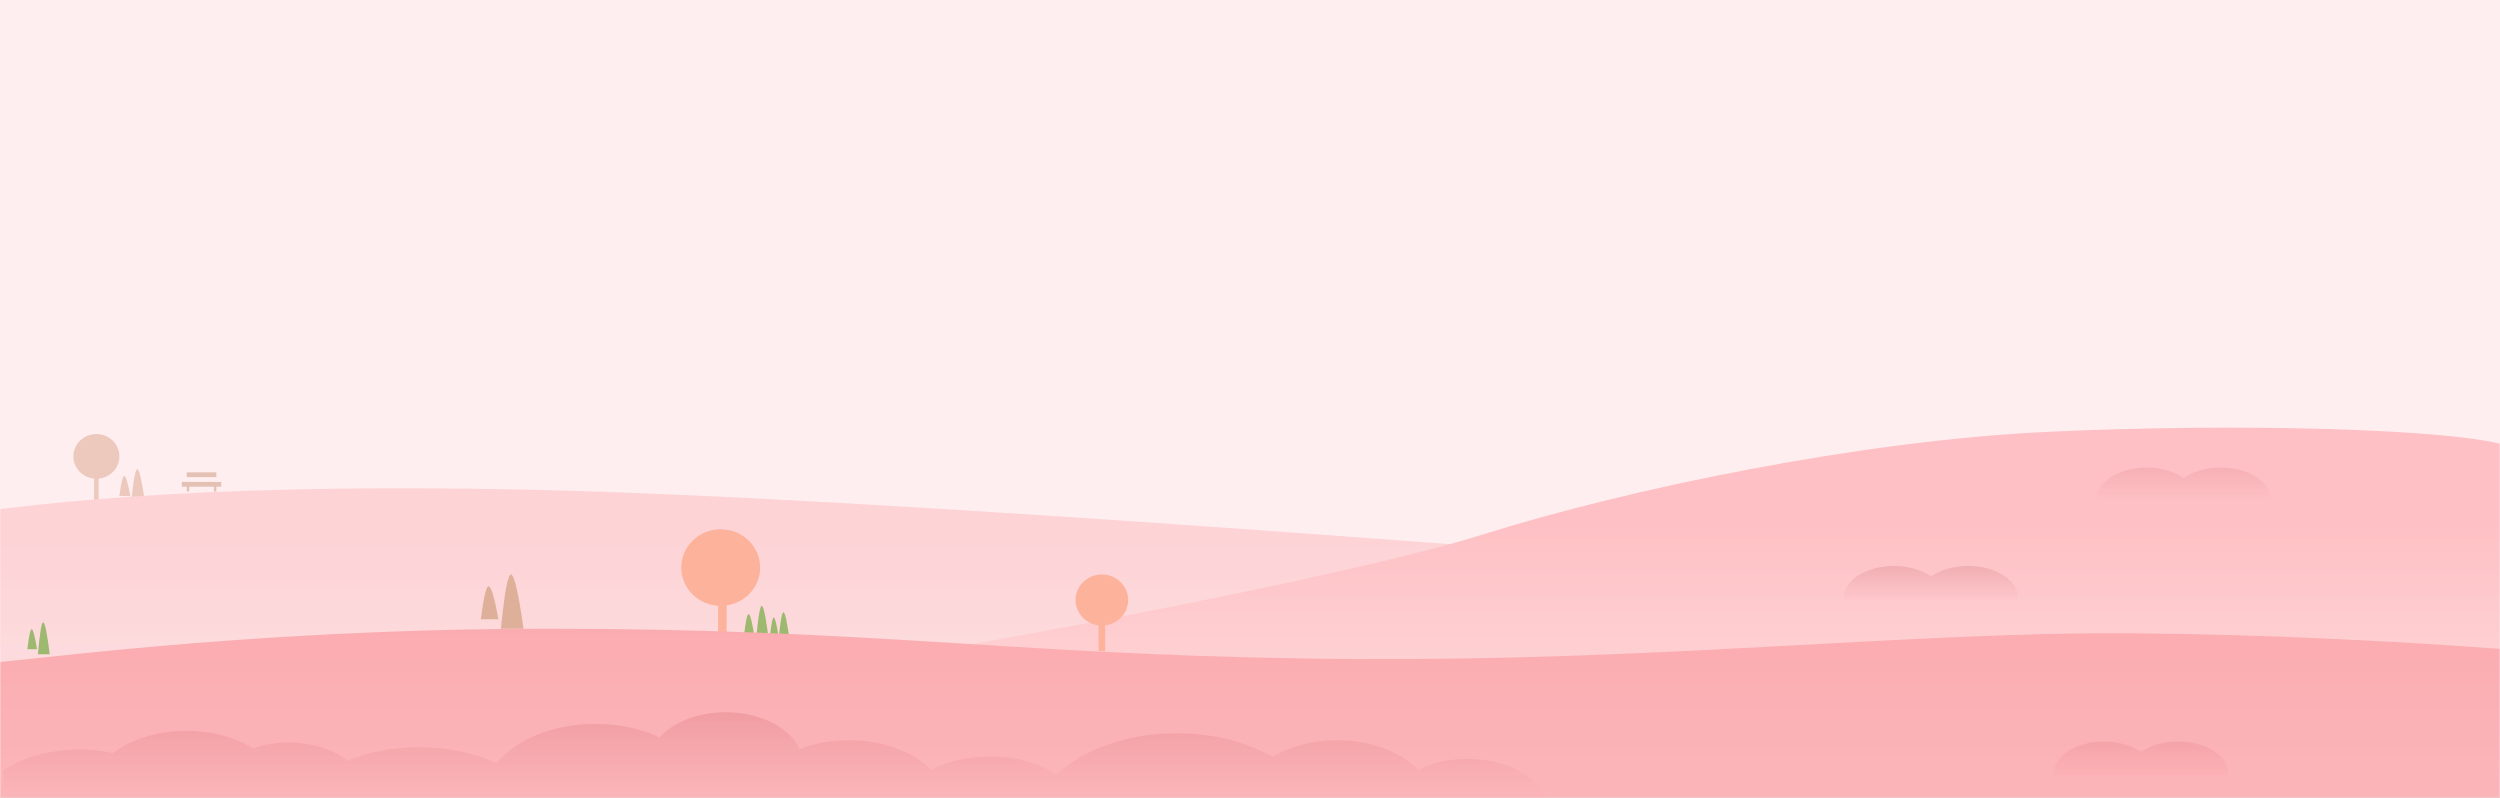 <svg xmlns="http://www.w3.org/2000/svg" xmlns:xlink="http://www.w3.org/1999/xlink" width="940" height="300" viewBox="0 0 940 300">
  <rect x="0" y="0" width="940" height="300" fill="#333333" stroke="none"/>
  <defs>
    <polygon id="header-bg-a" points="0 0 940 0 940 300 0 300"/>
    <linearGradient id="header-bg-c" x1="50%" x2="50%" y1="201.957%" y2="18.417%">
      <stop offset="0%" stop-color="#FCEFF0"/>
      <stop offset="100%" stop-color="#FCC7CB"/>
    </linearGradient>
    <linearGradient id="header-bg-d" x1="50%" x2="50%" y1="125.225%" y2="28.052%">
      <stop offset="0%" stop-color="#FFE8E9"/>
      <stop offset="100%" stop-color="#FDADB2"/>
    </linearGradient>
    <linearGradient id="header-bg-e" x1="50%" x2="50%" y1="265.142%" y2="0%">
      <stop offset="0%" stop-color="#FAB5BB"/>
      <stop offset="100%" stop-color="#FA9096"/>
    </linearGradient>
    <linearGradient id="header-bg-f" x1="50%" x2="50%" y1="100%" y2="2.655%">
      <stop offset="0%" stop-color="#FB9EA4"/>
      <stop offset="100%" stop-color="#EB7C83"/>
    </linearGradient>
    <linearGradient id="header-bg-g" x1="50%" x2="50%" y1="100%" y2="2.655%">
      <stop offset="0%" stop-color="#FB989E"/>
      <stop offset="100%" stop-color="#F0858C"/>
    </linearGradient>
    <linearGradient id="header-bg-h" x1="50%" x2="50%" y1="100%" y2="2.655%">
      <stop offset="0%" stop-color="#FFB8BD"/>
      <stop offset="100%" stop-color="#EB949A"/>
    </linearGradient>
    <linearGradient id="header-bg-i" x1="50%" x2="50%" y1="100%" y2="2.655%">
      <stop offset="0%" stop-color="#FDADB3"/>
      <stop offset="100%" stop-color="#F3979E"/>
    </linearGradient>
  </defs>
  <g fill="none" fill-rule="evenodd">
    <mask id="header-bg-b" fill="#fff">
      <use xlink:href="#header-bg-a"/>
    </mask>
    <use fill="#FFEEEF" xlink:href="#header-bg-a"/>
    <g mask="url(#header-bg-b)" opacity=".7">
      <g transform="translate(-52.714 160.8)">
        <g opacity=".6" transform="translate(80.307 2.4)">
          <g fill="#D39576">
            <ellipse cx="8.648" cy="8.4" rx="8.648" ry="8.4"/>
            <polygon points="7.784 14.08 9.513 14.08 9.513 26.4 7.784 26.4"/>
          </g>
          <path fill="#D39576" d="M0 10.099C.674 4.905 1.303 2.399 1.887 2.581 2.472 2.762 3.213 5.268 4.11 10.099L0 10.099zM4.493 12C5.32 3.721 6.092-.274 6.81.015 7.527.304 8.437 4.299 9.539 12L4.493 12z" transform="translate(17.297 13.2)"/>
          <g fill="#BE8264" transform="translate(40.771 14.4)">
            <polygon points="1.853 0 12.973 0 12.973 1.8 1.853 1.8"/>
            <polygon points="0 3.6 14.826 3.6 14.826 5.4 0 5.4"/>
            <polygon points="1.853 4.5 2.78 4.5 2.78 7.2 1.853 7.2"/>
            <polygon points="12.046 4.5 12.973 4.5 12.973 7.2 12.046 7.2"/>
          </g>
        </g>
        <path fill="url(#header-bg-c)" d="M31.919,33.406 C57.399,29.942 118.258,20.414 252.765,23.356 C387.273,26.297 646.403,47.916 703.552,51.617 C741.651,54.084 733.363,74.478 678.685,112.8 L79.325,112.8 L0,81.712 C4.293,51.818 14.933,35.716 31.919,33.406 Z"/>
        <path fill="#D09676" d="M0 16.852C1.084 8.285 2.097 4.151 3.037 4.45 3.977 4.749 5.17 8.883 6.613 16.852L0 16.852zM7.558 20.4C8.952 6.325 10.254-.467 11.463.025 12.672.516 14.205 7.308 16.061 20.4L7.558 20.4z" transform="translate(233.507 55.2)"/>
        <path fill="url(#header-bg-d)" d="M241.553,107.08 C302.763,107.08 375.248,87.603 390.584,85.878 C405.92,84.153 555.961,57.214 610.545,40.081 C665.13,22.948 751.585,4.951 822.465,1.58 C893.345,-1.791 976.39,0.33 996.139,7.006 C1015.888,13.681 1035.534,77.739 1035.377,79.514 C1035.22,81.288 1007.633,129.691 1004.323,130.208 C1001.012,130.725 501.562,136.052 487.292,135.569 C473.023,135.086 180.344,107.08 241.553,107.08 Z"/>
        <g transform="translate(308.872 38.2)">
          <ellipse cx="14.826" cy="14.4" fill="#FB9977" rx="14.826" ry="14.4"/>
          <polygon fill="#FB9977" points="13.862 22.629 17.061 22.629 17.061 43.2 13.862 43.2"/>
        </g>
        <g transform="translate(457.13 55.2)">
          <ellipse cx="9.884" cy="9.6" fill="#FB9977" rx="9.884" ry="9.6"/>
          <polygon fill="#FB9977" points="8.648 14.4 11.119 14.4 11.119 28.8 8.648 28.8"/>
        </g>
        <path fill="#73A23A" d="M0 10.099C.594 4.905 1.148 2.399 1.663 2.581 2.178 2.762 2.831 5.268 3.622 10.099L0 10.099zM3.959 12C4.688 3.721 5.369-.274 6.001.015 6.633.304 7.435 4.299 8.405 12L3.959 12z" transform="translate(63.01 73.2)"/>
        <path fill="#73A23A" d="M0 12.119C.679 5.886 1.312 2.879 1.901 3.097 2.489 3.314 3.235 6.322 4.139 12.119L0 12.119zM4.524 14.4C5.358 4.465 6.135-.329 6.858.018 7.581.364 8.497 5.159 9.606 14.4L4.524 14.4z" transform="translate(332.346 67)"/>
        <path fill="#73A23A" d="M0 8.836C.521 4.095 1.007 1.806 1.459 1.972 1.911 2.138 2.483 4.426 3.177 8.836L0 8.836zM3.177 10.8C3.872 3.349 4.52-.247 5.122.013 5.725.273 6.488 3.869 7.413 10.8L3.177 10.8z" transform="translate(342.23 69.4)"/>
        <path fill="url(#header-bg-e)" d="M39.687,89.141 C53.879,89.141 139.652,75.6 259.239,75.6 C378.825,75.6 430.323,84.99 542.882,86.785 C655.441,88.58 739.53,79.592 822.646,77.596 C905.762,75.6 1034.229,84.99 1045.331,89.141 C1052.732,91.908 1044.22,108.995 1019.795,140.4 L39.687,140.4 C30.225,106.227 30.225,89.141 39.687,89.141 Z"/>
        <path fill="url(#header-bg-f)" d="M54,128.902 C61.305,124.025 71.371,121.011 82.484,121.011 C86.917,121.011 91.183,121.49 95.173,122.376 C101.968,117.24 111.868,114.005 122.892,114.005 C132.558,114.005 141.36,116.493 147.963,120.567 C151.962,119.172 156.501,118.384 161.313,118.384 C170.155,118.384 178.078,121.046 183.424,125.249 C190.932,122.037 200.245,120.135 210.332,120.135 C221.386,120.135 231.51,122.419 239.348,126.208 C246.543,117.372 260.516,111.378 276.574,111.378 C285.543,111.378 293.861,113.248 300.71,116.438 C305.831,110.777 315.06,107 325.594,107 C338.672,107 349.738,112.822 353.429,120.842 C358.882,118.721 365.212,117.508 371.963,117.508 C384.872,117.508 396.241,121.944 402.886,128.674 C408.965,125.519 416.629,123.638 424.957,123.638 C434.697,123.638 443.527,126.211 449.978,130.384 C460.079,120.995 476.559,114.881 495.174,114.881 C508.914,114.881 521.491,118.212 531.198,123.732 C537.64,119.861 546.139,117.508 555.455,117.508 C568.228,117.508 579.466,121.932 585.97,128.626 C591.143,126.042 597.544,124.514 604.474,124.514 C618.51,124.514 630.377,130.783 634.263,139.4 L54,139.4 L54,128.902 Z"/>
        <path fill="url(#header-bg-g)" d="M825.077,131.055 C825.026,130.696 825,130.333 825,129.967 C825,123.358 833.42,118 843.808,118 C849.343,118 854.32,119.522 857.762,121.943 C861.203,119.522 866.18,118 871.716,118 C882.103,118 890.524,123.358 890.524,129.967 C890.524,130.333 890.498,130.696 890.447,131.055 L825.077,131.055 Z"/>
        <path fill="url(#header-bg-h)" d="M746.077,65.055 C746.026,64.696 746,64.333 746,63.967 C746,57.358 754.42,52 764.808,52 C770.343,52 775.32,53.522 778.762,55.943 C782.203,53.522 787.18,52 792.716,52 C803.103,52 811.524,57.358 811.524,63.967 C811.524,64.333 811.498,64.696 811.447,65.055 L746.077,65.055 Z"/>
        <path fill="url(#header-bg-i)" d="M841.077,28.055 C841.026,27.696 841,27.333 841,26.967 C841,20.358 849.42,15 859.808,15 C865.343,15 870.32,16.522 873.762,18.943 C877.203,16.522 882.18,15 887.716,15 C898.103,15 906.524,20.358 906.524,26.967 C906.524,27.333 906.498,27.696 906.447,28.055 L841.077,28.055 Z"/>
      </g>
    </g>
  </g>
</svg>
